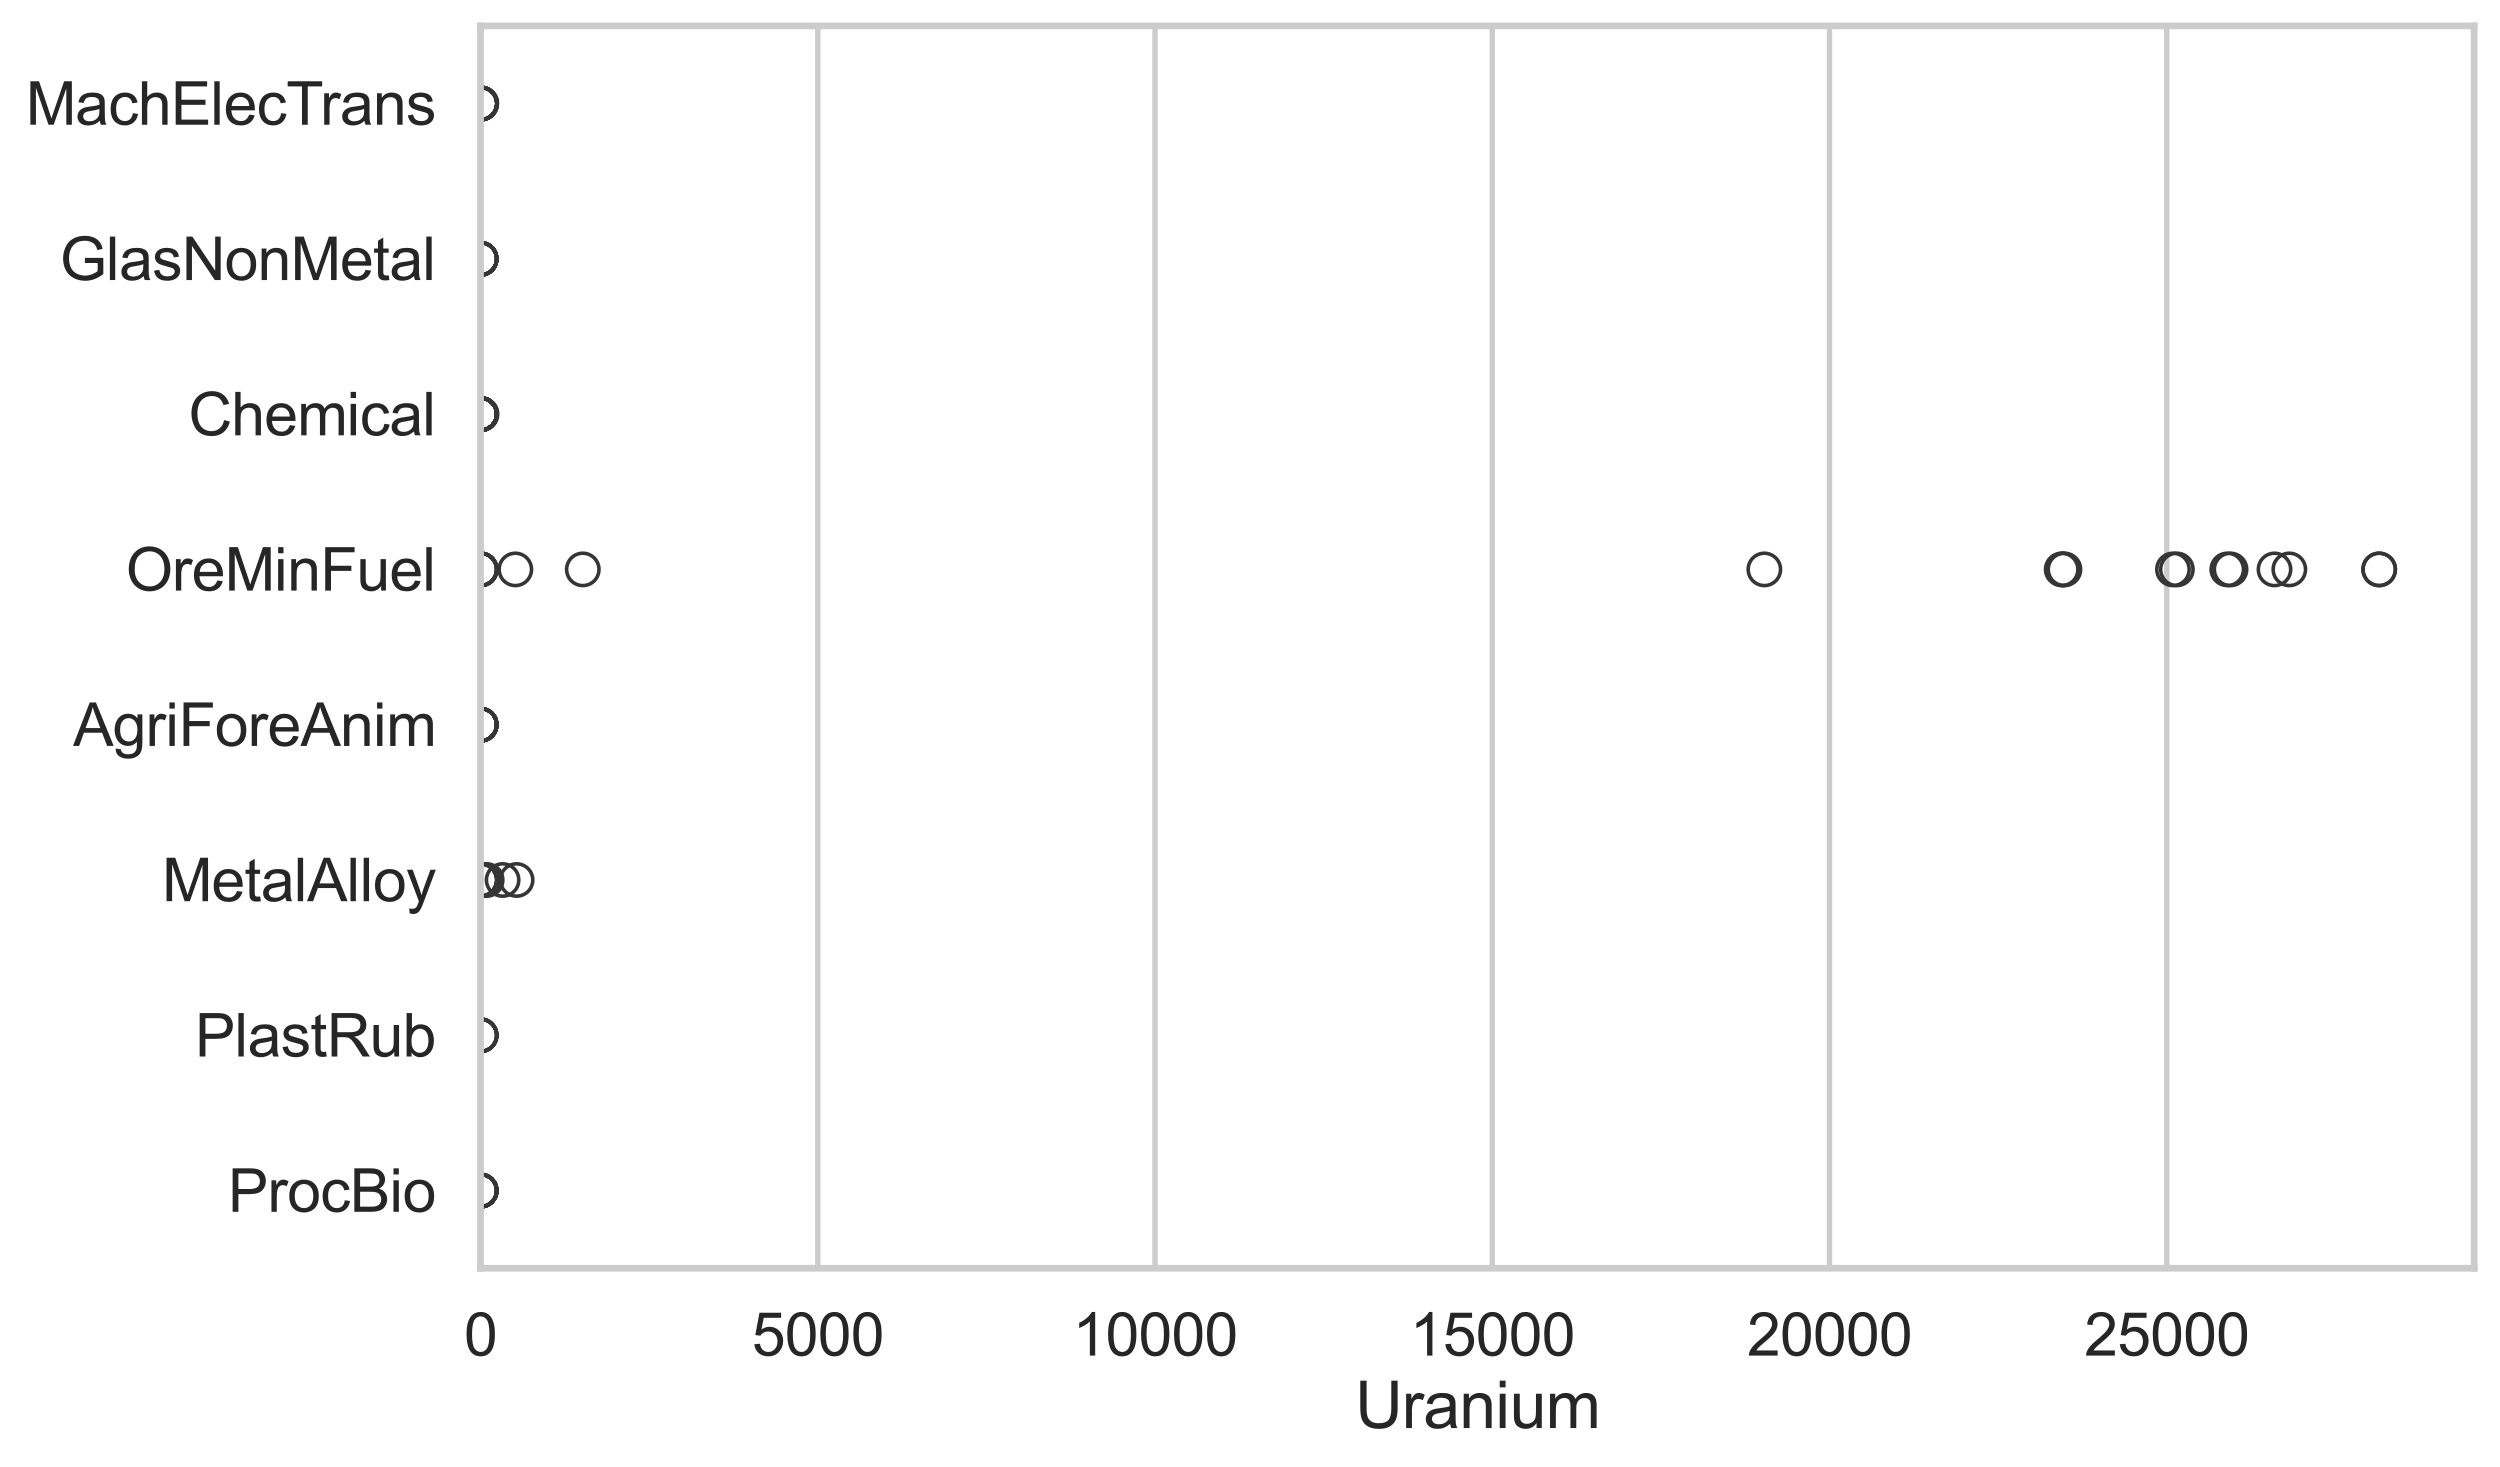 <?xml version="1.0" encoding="utf-8" standalone="no"?>
<!DOCTYPE svg PUBLIC "-//W3C//DTD SVG 1.1//EN"
  "http://www.w3.org/Graphics/SVG/1.1/DTD/svg11.dtd">
<svg xmlns:xlink="http://www.w3.org/1999/xlink" width="695.577pt" height="408.111pt" viewBox="0 0 695.577 408.111" xmlns="http://www.w3.org/2000/svg" version="1.1">
 <defs>
  <style type="text/css">*{stroke-linejoin: round; stroke-linecap: butt}</style>
 </defs>
 <g id="figure_1">
  <g id="patch_1">
   <path d="M 0 408.111 
L 695.577 408.111 
L 695.577 0 
L 0 0 
z
" style="fill: #ffffff"/>
  </g>
  <g id="axes_1">
   <g id="patch_2">
    <path d="M 133.697 352.86 
L 688.377 352.86 
L 688.377 7.2 
L 133.697 7.2 
z
" style="fill: #ffffff"/>
   </g>
   <g id="matplotlib.axis_1">
    <g id="xtick_1">
     <g id="line2d_1">
      <path d="M 133.697 352.86 
L 133.697 7.2 
" clip-path="url(#p48490ccebd)" style="fill: none; stroke: #cccccc; stroke-width: 1.5; stroke-linecap: round"/>
     </g>
     <g id="text_1">
      <!-- 0 -->
      <g style="fill: #262626" transform="translate(129.109 377.17) scale(0.165 -0.165)">
       <defs>
        <path id="ArialMT-30" d="M 266 2259 
Q 266 3072 433 3567 
Q 600 4063 929 4331 
Q 1259 4600 1759 4600 
Q 2128 4600 2406 4451 
Q 2684 4303 2865 4023 
Q 3047 3744 3150 3342 
Q 3253 2941 3253 2259 
Q 3253 1453 3087 958 
Q 2922 463 2592 192 
Q 2263 -78 1759 -78 
Q 1097 -78 719 397 
Q 266 969 266 2259 
z
M 844 2259 
Q 844 1131 1108 757 
Q 1372 384 1759 384 
Q 2147 384 2411 759 
Q 2675 1134 2675 2259 
Q 2675 3391 2411 3762 
Q 2147 4134 1753 4134 
Q 1366 4134 1134 3806 
Q 844 3388 844 2259 
z
" transform="scale(0.016)"/>
       </defs>
       <use xlink:href="#ArialMT-30"/>
      </g>
     </g>
    </g>
    <g id="xtick_2">
     <g id="line2d_2">
      <path d="M 227.528 352.86 
L 227.528 7.2 
" clip-path="url(#p48490ccebd)" style="fill: none; stroke: #cccccc; stroke-width: 1.5; stroke-linecap: round"/>
     </g>
     <g id="text_2">
      <!-- 5000 -->
      <g style="fill: #262626" transform="translate(209.177 377.17) scale(0.165 -0.165)">
       <defs>
        <path id="ArialMT-35" d="M 266 1200 
L 856 1250 
Q 922 819 1161 601 
Q 1400 384 1738 384 
Q 2144 384 2425 690 
Q 2706 997 2706 1503 
Q 2706 1984 2436 2262 
Q 2166 2541 1728 2541 
Q 1456 2541 1237 2417 
Q 1019 2294 894 2097 
L 366 2166 
L 809 4519 
L 3088 4519 
L 3088 3981 
L 1259 3981 
L 1013 2750 
Q 1425 3038 1878 3038 
Q 2478 3038 2890 2622 
Q 3303 2206 3303 1553 
Q 3303 931 2941 478 
Q 2500 -78 1738 -78 
Q 1113 -78 717 272 
Q 322 622 266 1200 
z
" transform="scale(0.016)"/>
       </defs>
       <use xlink:href="#ArialMT-35"/>
       <use xlink:href="#ArialMT-30" transform="translate(55.615 0)"/>
       <use xlink:href="#ArialMT-30" transform="translate(111.23 0)"/>
       <use xlink:href="#ArialMT-30" transform="translate(166.846 0)"/>
      </g>
     </g>
    </g>
    <g id="xtick_3">
     <g id="line2d_3">
      <path d="M 321.359 352.86 
L 321.359 7.2 
" clip-path="url(#p48490ccebd)" style="fill: none; stroke: #cccccc; stroke-width: 1.5; stroke-linecap: round"/>
     </g>
     <g id="text_3">
      <!-- 10000 -->
      <g style="fill: #262626" transform="translate(298.42 377.17) scale(0.165 -0.165)">
       <defs>
        <path id="ArialMT-31" d="M 2384 0 
L 1822 0 
L 1822 3584 
Q 1619 3391 1289 3197 
Q 959 3003 697 2906 
L 697 3450 
Q 1169 3672 1522 3987 
Q 1875 4303 2022 4600 
L 2384 4600 
L 2384 0 
z
" transform="scale(0.016)"/>
       </defs>
       <use xlink:href="#ArialMT-31"/>
       <use xlink:href="#ArialMT-30" transform="translate(55.615 0)"/>
       <use xlink:href="#ArialMT-30" transform="translate(111.23 0)"/>
       <use xlink:href="#ArialMT-30" transform="translate(166.846 0)"/>
       <use xlink:href="#ArialMT-30" transform="translate(222.461 0)"/>
      </g>
     </g>
    </g>
    <g id="xtick_4">
     <g id="line2d_4">
      <path d="M 415.19 352.86 
L 415.19 7.2 
" clip-path="url(#p48490ccebd)" style="fill: none; stroke: #cccccc; stroke-width: 1.5; stroke-linecap: round"/>
     </g>
     <g id="text_4">
      <!-- 15000 -->
      <g style="fill: #262626" transform="translate(392.251 377.17) scale(0.165 -0.165)">
       <use xlink:href="#ArialMT-31"/>
       <use xlink:href="#ArialMT-35" transform="translate(55.615 0)"/>
       <use xlink:href="#ArialMT-30" transform="translate(111.23 0)"/>
       <use xlink:href="#ArialMT-30" transform="translate(166.846 0)"/>
       <use xlink:href="#ArialMT-30" transform="translate(222.461 0)"/>
      </g>
     </g>
    </g>
    <g id="xtick_5">
     <g id="line2d_5">
      <path d="M 509.021 352.86 
L 509.021 7.2 
" clip-path="url(#p48490ccebd)" style="fill: none; stroke: #cccccc; stroke-width: 1.5; stroke-linecap: round"/>
     </g>
     <g id="text_5">
      <!-- 20000 -->
      <g style="fill: #262626" transform="translate(486.082 377.17) scale(0.165 -0.165)">
       <defs>
        <path id="ArialMT-32" d="M 3222 541 
L 3222 0 
L 194 0 
Q 188 203 259 391 
Q 375 700 629 1000 
Q 884 1300 1366 1694 
Q 2113 2306 2375 2664 
Q 2638 3022 2638 3341 
Q 2638 3675 2398 3904 
Q 2159 4134 1775 4134 
Q 1369 4134 1125 3890 
Q 881 3647 878 3216 
L 300 3275 
Q 359 3922 746 4261 
Q 1134 4600 1788 4600 
Q 2447 4600 2831 4234 
Q 3216 3869 3216 3328 
Q 3216 3053 3103 2787 
Q 2991 2522 2730 2228 
Q 2469 1934 1863 1422 
Q 1356 997 1212 845 
Q 1069 694 975 541 
L 3222 541 
z
" transform="scale(0.016)"/>
       </defs>
       <use xlink:href="#ArialMT-32"/>
       <use xlink:href="#ArialMT-30" transform="translate(55.615 0)"/>
       <use xlink:href="#ArialMT-30" transform="translate(111.23 0)"/>
       <use xlink:href="#ArialMT-30" transform="translate(166.846 0)"/>
       <use xlink:href="#ArialMT-30" transform="translate(222.461 0)"/>
      </g>
     </g>
    </g>
    <g id="xtick_6">
     <g id="line2d_6">
      <path d="M 602.852 352.86 
L 602.852 7.2 
" clip-path="url(#p48490ccebd)" style="fill: none; stroke: #cccccc; stroke-width: 1.5; stroke-linecap: round"/>
     </g>
     <g id="text_6">
      <!-- 25000 -->
      <g style="fill: #262626" transform="translate(579.913 377.17) scale(0.165 -0.165)">
       <use xlink:href="#ArialMT-32"/>
       <use xlink:href="#ArialMT-35" transform="translate(55.615 0)"/>
       <use xlink:href="#ArialMT-30" transform="translate(111.23 0)"/>
       <use xlink:href="#ArialMT-30" transform="translate(166.846 0)"/>
       <use xlink:href="#ArialMT-30" transform="translate(222.461 0)"/>
      </g>
     </g>
    </g>
    <g id="text_7">
     <!-- Uranium -->
     <g style="fill: #262626" transform="translate(377.03 397.334) scale(0.18 -0.18)">
      <defs>
       <path id="ArialMT-55" d="M 3500 4581 
L 4106 4581 
L 4106 1934 
Q 4106 1244 3950 837 
Q 3794 431 3386 176 
Q 2978 -78 2316 -78 
Q 1672 -78 1262 144 
Q 853 366 678 786 
Q 503 1206 503 1934 
L 503 4581 
L 1109 4581 
L 1109 1938 
Q 1109 1341 1220 1058 
Q 1331 775 1601 622 
Q 1872 469 2263 469 
Q 2931 469 3215 772 
Q 3500 1075 3500 1938 
L 3500 4581 
z
" transform="scale(0.016)"/>
       <path id="ArialMT-72" d="M 416 0 
L 416 3319 
L 922 3319 
L 922 2816 
Q 1116 3169 1280 3281 
Q 1444 3394 1641 3394 
Q 1925 3394 2219 3213 
L 2025 2691 
Q 1819 2813 1613 2813 
Q 1428 2813 1281 2702 
Q 1134 2591 1072 2394 
Q 978 2094 978 1738 
L 978 0 
L 416 0 
z
" transform="scale(0.016)"/>
       <path id="ArialMT-61" d="M 2588 409 
Q 2275 144 1986 34 
Q 1697 -75 1366 -75 
Q 819 -75 525 192 
Q 231 459 231 875 
Q 231 1119 342 1320 
Q 453 1522 633 1644 
Q 813 1766 1038 1828 
Q 1203 1872 1538 1913 
Q 2219 1994 2541 2106 
Q 2544 2222 2544 2253 
Q 2544 2597 2384 2738 
Q 2169 2928 1744 2928 
Q 1347 2928 1158 2789 
Q 969 2650 878 2297 
L 328 2372 
Q 403 2725 575 2942 
Q 747 3159 1072 3276 
Q 1397 3394 1825 3394 
Q 2250 3394 2515 3294 
Q 2781 3194 2906 3042 
Q 3031 2891 3081 2659 
Q 3109 2516 3109 2141 
L 3109 1391 
Q 3109 606 3145 398 
Q 3181 191 3288 0 
L 2700 0 
Q 2613 175 2588 409 
z
M 2541 1666 
Q 2234 1541 1622 1453 
Q 1275 1403 1131 1340 
Q 988 1278 909 1158 
Q 831 1038 831 891 
Q 831 666 1001 516 
Q 1172 366 1500 366 
Q 1825 366 2078 508 
Q 2331 650 2450 897 
Q 2541 1088 2541 1459 
L 2541 1666 
z
" transform="scale(0.016)"/>
       <path id="ArialMT-6e" d="M 422 0 
L 422 3319 
L 928 3319 
L 928 2847 
Q 1294 3394 1984 3394 
Q 2284 3394 2536 3286 
Q 2788 3178 2913 3003 
Q 3038 2828 3088 2588 
Q 3119 2431 3119 2041 
L 3119 0 
L 2556 0 
L 2556 2019 
Q 2556 2363 2490 2533 
Q 2425 2703 2258 2804 
Q 2091 2906 1866 2906 
Q 1506 2906 1245 2678 
Q 984 2450 984 1813 
L 984 0 
L 422 0 
z
" transform="scale(0.016)"/>
       <path id="ArialMT-69" d="M 425 3934 
L 425 4581 
L 988 4581 
L 988 3934 
L 425 3934 
z
M 425 0 
L 425 3319 
L 988 3319 
L 988 0 
L 425 0 
z
" transform="scale(0.016)"/>
       <path id="ArialMT-75" d="M 2597 0 
L 2597 488 
Q 2209 -75 1544 -75 
Q 1250 -75 995 37 
Q 741 150 617 320 
Q 494 491 444 738 
Q 409 903 409 1263 
L 409 3319 
L 972 3319 
L 972 1478 
Q 972 1038 1006 884 
Q 1059 663 1231 536 
Q 1403 409 1656 409 
Q 1909 409 2131 539 
Q 2353 669 2445 892 
Q 2538 1116 2538 1541 
L 2538 3319 
L 3100 3319 
L 3100 0 
L 2597 0 
z
" transform="scale(0.016)"/>
       <path id="ArialMT-6d" d="M 422 0 
L 422 3319 
L 925 3319 
L 925 2853 
Q 1081 3097 1340 3245 
Q 1600 3394 1931 3394 
Q 2300 3394 2536 3241 
Q 2772 3088 2869 2813 
Q 3263 3394 3894 3394 
Q 4388 3394 4653 3120 
Q 4919 2847 4919 2278 
L 4919 0 
L 4359 0 
L 4359 2091 
Q 4359 2428 4304 2576 
Q 4250 2725 4106 2815 
Q 3963 2906 3769 2906 
Q 3419 2906 3187 2673 
Q 2956 2441 2956 1928 
L 2956 0 
L 2394 0 
L 2394 2156 
Q 2394 2531 2256 2718 
Q 2119 2906 1806 2906 
Q 1569 2906 1367 2781 
Q 1166 2656 1075 2415 
Q 984 2175 984 1722 
L 984 0 
L 422 0 
z
" transform="scale(0.016)"/>
      </defs>
      <use xlink:href="#ArialMT-55"/>
      <use xlink:href="#ArialMT-72" transform="translate(72.217 0)"/>
      <use xlink:href="#ArialMT-61" transform="translate(105.518 0)"/>
      <use xlink:href="#ArialMT-6e" transform="translate(161.133 0)"/>
      <use xlink:href="#ArialMT-69" transform="translate(216.748 0)"/>
      <use xlink:href="#ArialMT-75" transform="translate(238.965 0)"/>
      <use xlink:href="#ArialMT-6d" transform="translate(294.58 0)"/>
     </g>
    </g>
   </g>
   <g id="matplotlib.axis_2">
    <g id="ytick_1">
     <g id="text_8">
      <!-- MachElecTrans -->
      <g style="fill: #262626" transform="translate(7.2 34.709) scale(0.165 -0.165)">
       <defs>
        <path id="ArialMT-4d" d="M 475 0 
L 475 4581 
L 1388 4581 
L 2472 1338 
Q 2622 884 2691 659 
Q 2769 909 2934 1394 
L 4031 4581 
L 4847 4581 
L 4847 0 
L 4263 0 
L 4263 3834 
L 2931 0 
L 2384 0 
L 1059 3900 
L 1059 0 
L 475 0 
z
" transform="scale(0.016)"/>
        <path id="ArialMT-63" d="M 2588 1216 
L 3141 1144 
Q 3050 572 2676 248 
Q 2303 -75 1759 -75 
Q 1078 -75 664 370 
Q 250 816 250 1647 
Q 250 2184 428 2587 
Q 606 2991 970 3192 
Q 1334 3394 1763 3394 
Q 2303 3394 2647 3120 
Q 2991 2847 3088 2344 
L 2541 2259 
Q 2463 2594 2264 2762 
Q 2066 2931 1784 2931 
Q 1359 2931 1093 2626 
Q 828 2322 828 1663 
Q 828 994 1084 691 
Q 1341 388 1753 388 
Q 2084 388 2306 591 
Q 2528 794 2588 1216 
z
" transform="scale(0.016)"/>
        <path id="ArialMT-68" d="M 422 0 
L 422 4581 
L 984 4581 
L 984 2938 
Q 1378 3394 1978 3394 
Q 2347 3394 2619 3248 
Q 2891 3103 3008 2847 
Q 3125 2591 3125 2103 
L 3125 0 
L 2563 0 
L 2563 2103 
Q 2563 2525 2380 2717 
Q 2197 2909 1863 2909 
Q 1613 2909 1392 2779 
Q 1172 2650 1078 2428 
Q 984 2206 984 1816 
L 984 0 
L 422 0 
z
" transform="scale(0.016)"/>
        <path id="ArialMT-45" d="M 506 0 
L 506 4581 
L 3819 4581 
L 3819 4041 
L 1113 4041 
L 1113 2638 
L 3647 2638 
L 3647 2100 
L 1113 2100 
L 1113 541 
L 3925 541 
L 3925 0 
L 506 0 
z
" transform="scale(0.016)"/>
        <path id="ArialMT-6c" d="M 409 0 
L 409 4581 
L 972 4581 
L 972 0 
L 409 0 
z
" transform="scale(0.016)"/>
        <path id="ArialMT-65" d="M 2694 1069 
L 3275 997 
Q 3138 488 2766 206 
Q 2394 -75 1816 -75 
Q 1088 -75 661 373 
Q 234 822 234 1631 
Q 234 2469 665 2931 
Q 1097 3394 1784 3394 
Q 2450 3394 2872 2941 
Q 3294 2488 3294 1666 
Q 3294 1616 3291 1516 
L 816 1516 
Q 847 969 1125 678 
Q 1403 388 1819 388 
Q 2128 388 2347 550 
Q 2566 713 2694 1069 
z
M 847 1978 
L 2700 1978 
Q 2663 2397 2488 2606 
Q 2219 2931 1791 2931 
Q 1403 2931 1139 2672 
Q 875 2413 847 1978 
z
" transform="scale(0.016)"/>
        <path id="ArialMT-54" d="M 1659 0 
L 1659 4041 
L 150 4041 
L 150 4581 
L 3781 4581 
L 3781 4041 
L 2266 4041 
L 2266 0 
L 1659 0 
z
" transform="scale(0.016)"/>
        <path id="ArialMT-73" d="M 197 991 
L 753 1078 
Q 800 744 1014 566 
Q 1228 388 1613 388 
Q 2000 388 2187 545 
Q 2375 703 2375 916 
Q 2375 1106 2209 1216 
Q 2094 1291 1634 1406 
Q 1016 1563 777 1677 
Q 538 1791 414 1992 
Q 291 2194 291 2438 
Q 291 2659 392 2848 
Q 494 3038 669 3163 
Q 800 3259 1026 3326 
Q 1253 3394 1513 3394 
Q 1903 3394 2198 3281 
Q 2494 3169 2634 2976 
Q 2775 2784 2828 2463 
L 2278 2388 
Q 2241 2644 2061 2787 
Q 1881 2931 1553 2931 
Q 1166 2931 1000 2803 
Q 834 2675 834 2503 
Q 834 2394 903 2306 
Q 972 2216 1119 2156 
Q 1203 2125 1616 2013 
Q 2213 1853 2448 1751 
Q 2684 1650 2818 1456 
Q 2953 1263 2953 975 
Q 2953 694 2789 445 
Q 2625 197 2315 61 
Q 2006 -75 1616 -75 
Q 969 -75 630 194 
Q 291 463 197 991 
z
" transform="scale(0.016)"/>
       </defs>
       <use xlink:href="#ArialMT-4d"/>
       <use xlink:href="#ArialMT-61" transform="translate(83.301 0)"/>
       <use xlink:href="#ArialMT-63" transform="translate(138.916 0)"/>
       <use xlink:href="#ArialMT-68" transform="translate(188.916 0)"/>
       <use xlink:href="#ArialMT-45" transform="translate(244.531 0)"/>
       <use xlink:href="#ArialMT-6c" transform="translate(311.23 0)"/>
       <use xlink:href="#ArialMT-65" transform="translate(333.447 0)"/>
       <use xlink:href="#ArialMT-63" transform="translate(389.062 0)"/>
       <use xlink:href="#ArialMT-54" transform="translate(439.062 0)"/>
       <use xlink:href="#ArialMT-72" transform="translate(496.396 0)"/>
       <use xlink:href="#ArialMT-61" transform="translate(529.697 0)"/>
       <use xlink:href="#ArialMT-6e" transform="translate(585.312 0)"/>
       <use xlink:href="#ArialMT-73" transform="translate(640.928 0)"/>
      </g>
     </g>
    </g>
    <g id="ytick_2">
     <g id="text_9">
      <!-- GlasNonMetal -->
      <g style="fill: #262626" transform="translate(16.659 77.916) scale(0.165 -0.165)">
       <defs>
        <path id="ArialMT-47" d="M 2638 1797 
L 2638 2334 
L 4578 2338 
L 4578 638 
Q 4131 281 3656 101 
Q 3181 -78 2681 -78 
Q 2006 -78 1454 211 
Q 903 500 622 1047 
Q 341 1594 341 2269 
Q 341 2938 620 3517 
Q 900 4097 1425 4378 
Q 1950 4659 2634 4659 
Q 3131 4659 3532 4498 
Q 3934 4338 4162 4050 
Q 4391 3763 4509 3300 
L 3963 3150 
Q 3859 3500 3706 3700 
Q 3553 3900 3268 4020 
Q 2984 4141 2638 4141 
Q 2222 4141 1919 4014 
Q 1616 3888 1430 3681 
Q 1244 3475 1141 3228 
Q 966 2803 966 2306 
Q 966 1694 1177 1281 
Q 1388 869 1791 669 
Q 2194 469 2647 469 
Q 3041 469 3416 620 
Q 3791 772 3984 944 
L 3984 1797 
L 2638 1797 
z
" transform="scale(0.016)"/>
        <path id="ArialMT-4e" d="M 488 0 
L 488 4581 
L 1109 4581 
L 3516 984 
L 3516 4581 
L 4097 4581 
L 4097 0 
L 3475 0 
L 1069 3600 
L 1069 0 
L 488 0 
z
" transform="scale(0.016)"/>
        <path id="ArialMT-6f" d="M 213 1659 
Q 213 2581 725 3025 
Q 1153 3394 1769 3394 
Q 2453 3394 2887 2945 
Q 3322 2497 3322 1706 
Q 3322 1066 3130 698 
Q 2938 331 2570 128 
Q 2203 -75 1769 -75 
Q 1072 -75 642 372 
Q 213 819 213 1659 
z
M 791 1659 
Q 791 1022 1069 705 
Q 1347 388 1769 388 
Q 2188 388 2466 706 
Q 2744 1025 2744 1678 
Q 2744 2294 2464 2611 
Q 2184 2928 1769 2928 
Q 1347 2928 1069 2612 
Q 791 2297 791 1659 
z
" transform="scale(0.016)"/>
        <path id="ArialMT-74" d="M 1650 503 
L 1731 6 
Q 1494 -44 1306 -44 
Q 1000 -44 831 53 
Q 663 150 594 308 
Q 525 466 525 972 
L 525 2881 
L 113 2881 
L 113 3319 
L 525 3319 
L 525 4141 
L 1084 4478 
L 1084 3319 
L 1650 3319 
L 1650 2881 
L 1084 2881 
L 1084 941 
Q 1084 700 1114 631 
Q 1144 563 1211 522 
Q 1278 481 1403 481 
Q 1497 481 1650 503 
z
" transform="scale(0.016)"/>
       </defs>
       <use xlink:href="#ArialMT-47"/>
       <use xlink:href="#ArialMT-6c" transform="translate(77.783 0)"/>
       <use xlink:href="#ArialMT-61" transform="translate(100 0)"/>
       <use xlink:href="#ArialMT-73" transform="translate(155.615 0)"/>
       <use xlink:href="#ArialMT-4e" transform="translate(205.615 0)"/>
       <use xlink:href="#ArialMT-6f" transform="translate(277.832 0)"/>
       <use xlink:href="#ArialMT-6e" transform="translate(333.447 0)"/>
       <use xlink:href="#ArialMT-4d" transform="translate(389.062 0)"/>
       <use xlink:href="#ArialMT-65" transform="translate(472.363 0)"/>
       <use xlink:href="#ArialMT-74" transform="translate(527.979 0)"/>
       <use xlink:href="#ArialMT-61" transform="translate(555.762 0)"/>
       <use xlink:href="#ArialMT-6c" transform="translate(611.377 0)"/>
      </g>
     </g>
    </g>
    <g id="ytick_3">
     <g id="text_10">
      <!-- Chemical -->
      <g style="fill: #262626" transform="translate(52.428 121.124) scale(0.165 -0.165)">
       <defs>
        <path id="ArialMT-43" d="M 3763 1606 
L 4369 1453 
Q 4178 706 3683 314 
Q 3188 -78 2472 -78 
Q 1731 -78 1267 223 
Q 803 525 561 1097 
Q 319 1669 319 2325 
Q 319 3041 592 3573 
Q 866 4106 1370 4382 
Q 1875 4659 2481 4659 
Q 3169 4659 3637 4309 
Q 4106 3959 4291 3325 
L 3694 3184 
Q 3534 3684 3231 3912 
Q 2928 4141 2469 4141 
Q 1941 4141 1586 3887 
Q 1231 3634 1087 3207 
Q 944 2781 944 2328 
Q 944 1744 1114 1308 
Q 1284 872 1643 656 
Q 2003 441 2422 441 
Q 2931 441 3284 734 
Q 3638 1028 3763 1606 
z
" transform="scale(0.016)"/>
       </defs>
       <use xlink:href="#ArialMT-43"/>
       <use xlink:href="#ArialMT-68" transform="translate(72.217 0)"/>
       <use xlink:href="#ArialMT-65" transform="translate(127.832 0)"/>
       <use xlink:href="#ArialMT-6d" transform="translate(183.447 0)"/>
       <use xlink:href="#ArialMT-69" transform="translate(266.748 0)"/>
       <use xlink:href="#ArialMT-63" transform="translate(288.965 0)"/>
       <use xlink:href="#ArialMT-61" transform="translate(338.965 0)"/>
       <use xlink:href="#ArialMT-6c" transform="translate(394.58 0)"/>
      </g>
     </g>
    </g>
    <g id="ytick_4">
     <g id="text_11">
      <!-- OreMinFuel -->
      <g style="fill: #262626" transform="translate(35.013 164.331) scale(0.165 -0.165)">
       <defs>
        <path id="ArialMT-4f" d="M 309 2231 
Q 309 3372 921 4017 
Q 1534 4663 2503 4663 
Q 3138 4663 3647 4359 
Q 4156 4056 4423 3514 
Q 4691 2972 4691 2284 
Q 4691 1588 4409 1038 
Q 4128 488 3612 205 
Q 3097 -78 2500 -78 
Q 1853 -78 1343 234 
Q 834 547 571 1087 
Q 309 1628 309 2231 
z
M 934 2222 
Q 934 1394 1379 917 
Q 1825 441 2497 441 
Q 3181 441 3623 922 
Q 4066 1403 4066 2288 
Q 4066 2847 3877 3264 
Q 3688 3681 3323 3911 
Q 2959 4141 2506 4141 
Q 1863 4141 1398 3698 
Q 934 3256 934 2222 
z
" transform="scale(0.016)"/>
        <path id="ArialMT-46" d="M 525 0 
L 525 4581 
L 3616 4581 
L 3616 4041 
L 1131 4041 
L 1131 2622 
L 3281 2622 
L 3281 2081 
L 1131 2081 
L 1131 0 
L 525 0 
z
" transform="scale(0.016)"/>
       </defs>
       <use xlink:href="#ArialMT-4f"/>
       <use xlink:href="#ArialMT-72" transform="translate(77.783 0)"/>
       <use xlink:href="#ArialMT-65" transform="translate(111.084 0)"/>
       <use xlink:href="#ArialMT-4d" transform="translate(166.699 0)"/>
       <use xlink:href="#ArialMT-69" transform="translate(250 0)"/>
       <use xlink:href="#ArialMT-6e" transform="translate(272.217 0)"/>
       <use xlink:href="#ArialMT-46" transform="translate(327.832 0)"/>
       <use xlink:href="#ArialMT-75" transform="translate(388.916 0)"/>
       <use xlink:href="#ArialMT-65" transform="translate(444.531 0)"/>
       <use xlink:href="#ArialMT-6c" transform="translate(500.146 0)"/>
      </g>
     </g>
    </g>
    <g id="ytick_5">
     <g id="text_12">
      <!-- AgriForeAnim -->
      <g style="fill: #262626" transform="translate(20.341 207.539) scale(0.165 -0.165)">
       <defs>
        <path id="ArialMT-41" d="M -9 0 
L 1750 4581 
L 2403 4581 
L 4278 0 
L 3588 0 
L 3053 1388 
L 1138 1388 
L 634 0 
L -9 0 
z
M 1313 1881 
L 2866 1881 
L 2388 3150 
Q 2169 3728 2063 4100 
Q 1975 3659 1816 3225 
L 1313 1881 
z
" transform="scale(0.016)"/>
        <path id="ArialMT-67" d="M 319 -275 
L 866 -356 
Q 900 -609 1056 -725 
Q 1266 -881 1628 -881 
Q 2019 -881 2231 -725 
Q 2444 -569 2519 -288 
Q 2563 -116 2559 434 
Q 2191 0 1641 0 
Q 956 0 581 494 
Q 206 988 206 1678 
Q 206 2153 378 2554 
Q 550 2956 876 3175 
Q 1203 3394 1644 3394 
Q 2231 3394 2613 2919 
L 2613 3319 
L 3131 3319 
L 3131 450 
Q 3131 -325 2973 -648 
Q 2816 -972 2473 -1159 
Q 2131 -1347 1631 -1347 
Q 1038 -1347 672 -1080 
Q 306 -813 319 -275 
z
M 784 1719 
Q 784 1066 1043 766 
Q 1303 466 1694 466 
Q 2081 466 2343 764 
Q 2606 1063 2606 1700 
Q 2606 2309 2336 2618 
Q 2066 2928 1684 2928 
Q 1309 2928 1046 2623 
Q 784 2319 784 1719 
z
" transform="scale(0.016)"/>
       </defs>
       <use xlink:href="#ArialMT-41"/>
       <use xlink:href="#ArialMT-67" transform="translate(66.699 0)"/>
       <use xlink:href="#ArialMT-72" transform="translate(122.314 0)"/>
       <use xlink:href="#ArialMT-69" transform="translate(155.615 0)"/>
       <use xlink:href="#ArialMT-46" transform="translate(177.832 0)"/>
       <use xlink:href="#ArialMT-6f" transform="translate(238.916 0)"/>
       <use xlink:href="#ArialMT-72" transform="translate(294.531 0)"/>
       <use xlink:href="#ArialMT-65" transform="translate(327.832 0)"/>
       <use xlink:href="#ArialMT-41" transform="translate(383.447 0)"/>
       <use xlink:href="#ArialMT-6e" transform="translate(450.146 0)"/>
       <use xlink:href="#ArialMT-69" transform="translate(505.762 0)"/>
       <use xlink:href="#ArialMT-6d" transform="translate(527.979 0)"/>
      </g>
     </g>
    </g>
    <g id="ytick_6">
     <g id="text_13">
      <!-- MetalAlloy -->
      <g style="fill: #262626" transform="translate(45.088 250.746) scale(0.165 -0.165)">
       <defs>
        <path id="ArialMT-79" d="M 397 -1278 
L 334 -750 
Q 519 -800 656 -800 
Q 844 -800 956 -737 
Q 1069 -675 1141 -563 
Q 1194 -478 1313 -144 
Q 1328 -97 1363 -6 
L 103 3319 
L 709 3319 
L 1400 1397 
Q 1534 1031 1641 628 
Q 1738 1016 1872 1384 
L 2581 3319 
L 3144 3319 
L 1881 -56 
Q 1678 -603 1566 -809 
Q 1416 -1088 1222 -1217 
Q 1028 -1347 759 -1347 
Q 597 -1347 397 -1278 
z
" transform="scale(0.016)"/>
       </defs>
       <use xlink:href="#ArialMT-4d"/>
       <use xlink:href="#ArialMT-65" transform="translate(83.301 0)"/>
       <use xlink:href="#ArialMT-74" transform="translate(138.916 0)"/>
       <use xlink:href="#ArialMT-61" transform="translate(166.699 0)"/>
       <use xlink:href="#ArialMT-6c" transform="translate(222.314 0)"/>
       <use xlink:href="#ArialMT-41" transform="translate(244.531 0)"/>
       <use xlink:href="#ArialMT-6c" transform="translate(311.23 0)"/>
       <use xlink:href="#ArialMT-6c" transform="translate(333.447 0)"/>
       <use xlink:href="#ArialMT-6f" transform="translate(355.664 0)"/>
       <use xlink:href="#ArialMT-79" transform="translate(411.279 0)"/>
      </g>
     </g>
    </g>
    <g id="ytick_7">
     <g id="text_14">
      <!-- PlastRub -->
      <g style="fill: #262626" transform="translate(54.248 293.954) scale(0.165 -0.165)">
       <defs>
        <path id="ArialMT-50" d="M 494 0 
L 494 4581 
L 2222 4581 
Q 2678 4581 2919 4538 
Q 3256 4481 3484 4323 
Q 3713 4166 3852 3881 
Q 3991 3597 3991 3256 
Q 3991 2672 3619 2267 
Q 3247 1863 2275 1863 
L 1100 1863 
L 1100 0 
L 494 0 
z
M 1100 2403 
L 2284 2403 
Q 2872 2403 3119 2622 
Q 3366 2841 3366 3238 
Q 3366 3525 3220 3729 
Q 3075 3934 2838 4000 
Q 2684 4041 2272 4041 
L 1100 4041 
L 1100 2403 
z
" transform="scale(0.016)"/>
        <path id="ArialMT-52" d="M 503 0 
L 503 4581 
L 2534 4581 
Q 3147 4581 3465 4457 
Q 3784 4334 3975 4021 
Q 4166 3709 4166 3331 
Q 4166 2844 3850 2509 
Q 3534 2175 2875 2084 
Q 3116 1969 3241 1856 
Q 3506 1613 3744 1247 
L 4541 0 
L 3778 0 
L 3172 953 
Q 2906 1366 2734 1584 
Q 2563 1803 2427 1890 
Q 2291 1978 2150 2013 
Q 2047 2034 1813 2034 
L 1109 2034 
L 1109 0 
L 503 0 
z
M 1109 2559 
L 2413 2559 
Q 2828 2559 3062 2645 
Q 3297 2731 3419 2920 
Q 3541 3109 3541 3331 
Q 3541 3656 3305 3865 
Q 3069 4075 2559 4075 
L 1109 4075 
L 1109 2559 
z
" transform="scale(0.016)"/>
        <path id="ArialMT-62" d="M 941 0 
L 419 0 
L 419 4581 
L 981 4581 
L 981 2947 
Q 1338 3394 1891 3394 
Q 2197 3394 2470 3270 
Q 2744 3147 2920 2923 
Q 3097 2700 3197 2384 
Q 3297 2069 3297 1709 
Q 3297 856 2875 390 
Q 2453 -75 1863 -75 
Q 1275 -75 941 416 
L 941 0 
z
M 934 1684 
Q 934 1088 1097 822 
Q 1363 388 1816 388 
Q 2184 388 2453 708 
Q 2722 1028 2722 1663 
Q 2722 2313 2464 2622 
Q 2206 2931 1841 2931 
Q 1472 2931 1203 2611 
Q 934 2291 934 1684 
z
" transform="scale(0.016)"/>
       </defs>
       <use xlink:href="#ArialMT-50"/>
       <use xlink:href="#ArialMT-6c" transform="translate(66.699 0)"/>
       <use xlink:href="#ArialMT-61" transform="translate(88.916 0)"/>
       <use xlink:href="#ArialMT-73" transform="translate(144.531 0)"/>
       <use xlink:href="#ArialMT-74" transform="translate(194.531 0)"/>
       <use xlink:href="#ArialMT-52" transform="translate(222.314 0)"/>
       <use xlink:href="#ArialMT-75" transform="translate(294.531 0)"/>
       <use xlink:href="#ArialMT-62" transform="translate(350.146 0)"/>
      </g>
     </g>
    </g>
    <g id="ytick_8">
     <g id="text_15">
      <!-- ProcBio -->
      <g style="fill: #262626" transform="translate(63.424 337.161) scale(0.165 -0.165)">
       <defs>
        <path id="ArialMT-42" d="M 469 0 
L 469 4581 
L 2188 4581 
Q 2713 4581 3030 4442 
Q 3347 4303 3526 4014 
Q 3706 3725 3706 3409 
Q 3706 3116 3547 2856 
Q 3388 2597 3066 2438 
Q 3481 2316 3704 2022 
Q 3928 1728 3928 1328 
Q 3928 1006 3792 729 
Q 3656 453 3456 303 
Q 3256 153 2954 76 
Q 2653 0 2216 0 
L 469 0 
z
M 1075 2656 
L 2066 2656 
Q 2469 2656 2644 2709 
Q 2875 2778 2992 2937 
Q 3109 3097 3109 3338 
Q 3109 3566 3000 3739 
Q 2891 3913 2687 3977 
Q 2484 4041 1991 4041 
L 1075 4041 
L 1075 2656 
z
M 1075 541 
L 2216 541 
Q 2509 541 2628 563 
Q 2838 600 2978 687 
Q 3119 775 3209 942 
Q 3300 1109 3300 1328 
Q 3300 1584 3169 1773 
Q 3038 1963 2805 2039 
Q 2572 2116 2134 2116 
L 1075 2116 
L 1075 541 
z
" transform="scale(0.016)"/>
       </defs>
       <use xlink:href="#ArialMT-50"/>
       <use xlink:href="#ArialMT-72" transform="translate(66.699 0)"/>
       <use xlink:href="#ArialMT-6f" transform="translate(100 0)"/>
       <use xlink:href="#ArialMT-63" transform="translate(155.615 0)"/>
       <use xlink:href="#ArialMT-42" transform="translate(205.615 0)"/>
       <use xlink:href="#ArialMT-69" transform="translate(272.314 0)"/>
       <use xlink:href="#ArialMT-6f" transform="translate(294.531 0)"/>
      </g>
     </g>
    </g>
   </g>
   <g id="patch_3">
    <path d="M 133.698 11.521 
L 133.698 46.087 
L 133.704 46.087 
L 133.704 11.521 
L 133.698 11.521 
z
" clip-path="url(#p48490ccebd)" style="fill: #ca74db; stroke: #353535; stroke-linejoin: miter"/>
   </g>
   <g id="line2d_7">
    <path d="M 133.698 28.804 
L 133.697 28.804 
" clip-path="url(#p48490ccebd)" style="fill: none; stroke: #353535"/>
   </g>
   <g id="line2d_8">
    <path d="M 133.704 28.804 
L 133.711 28.804 
" clip-path="url(#p48490ccebd)" style="fill: none; stroke: #353535"/>
   </g>
   <g id="line2d_9">
    <path d="M 133.697 20.162 
L 133.697 37.445 
" clip-path="url(#p48490ccebd)" style="fill: none; stroke: #353535; stroke-linecap: round"/>
   </g>
   <g id="line2d_10">
    <path d="M 133.711 20.162 
L 133.711 37.445 
" clip-path="url(#p48490ccebd)" style="fill: none; stroke: #353535; stroke-linecap: round"/>
   </g>
   <g id="line2d_11">
    <defs>
     <path id="m77f3657941" d="M 0 4.5 
C 1.193 4.5 2.338 4.026 3.182 3.182 
C 4.026 2.338 4.5 1.193 4.5 0 
C 4.5 -1.193 4.026 -2.338 3.182 -3.182 
C 2.338 -4.026 1.193 -4.5 0 -4.5 
C -1.193 -4.5 -2.338 -4.026 -3.182 -3.182 
C -4.026 -2.338 -4.5 -1.193 -4.5 0 
C -4.5 1.193 -4.026 2.338 -3.182 3.182 
C -2.338 4.026 -1.193 4.5 0 4.5 
z
" style="stroke: #353535"/>
    </defs>
    <g clip-path="url(#p48490ccebd)">
     <use xlink:href="#m77f3657941" x="133.746" y="28.804" style="fill-opacity: 0; stroke: #353535"/>
     <use xlink:href="#m77f3657941" x="133.736" y="28.804" style="fill-opacity: 0; stroke: #353535"/>
     <use xlink:href="#m77f3657941" x="133.719" y="28.804" style="fill-opacity: 0; stroke: #353535"/>
     <use xlink:href="#m77f3657941" x="133.722" y="28.804" style="fill-opacity: 0; stroke: #353535"/>
     <use xlink:href="#m77f3657941" x="133.73" y="28.804" style="fill-opacity: 0; stroke: #353535"/>
     <use xlink:href="#m77f3657941" x="133.722" y="28.804" style="fill-opacity: 0; stroke: #353535"/>
     <use xlink:href="#m77f3657941" x="133.724" y="28.804" style="fill-opacity: 0; stroke: #353535"/>
     <use xlink:href="#m77f3657941" x="133.715" y="28.804" style="fill-opacity: 0; stroke: #353535"/>
     <use xlink:href="#m77f3657941" x="133.737" y="28.804" style="fill-opacity: 0; stroke: #353535"/>
     <use xlink:href="#m77f3657941" x="133.73" y="28.804" style="fill-opacity: 0; stroke: #353535"/>
     <use xlink:href="#m77f3657941" x="133.845" y="28.804" style="fill-opacity: 0; stroke: #353535"/>
     <use xlink:href="#m77f3657941" x="133.724" y="28.804" style="fill-opacity: 0; stroke: #353535"/>
     <use xlink:href="#m77f3657941" x="133.902" y="28.804" style="fill-opacity: 0; stroke: #353535"/>
     <use xlink:href="#m77f3657941" x="133.747" y="28.804" style="fill-opacity: 0; stroke: #353535"/>
     <use xlink:href="#m77f3657941" x="133.722" y="28.804" style="fill-opacity: 0; stroke: #353535"/>
     <use xlink:href="#m77f3657941" x="133.859" y="28.804" style="fill-opacity: 0; stroke: #353535"/>
     <use xlink:href="#m77f3657941" x="133.73" y="28.804" style="fill-opacity: 0; stroke: #353535"/>
     <use xlink:href="#m77f3657941" x="133.73" y="28.804" style="fill-opacity: 0; stroke: #353535"/>
    </g>
   </g>
   <g id="patch_4">
    <path d="M 133.697 54.728 
L 133.697 89.294 
L 133.697 89.294 
L 133.697 54.728 
L 133.697 54.728 
z
" clip-path="url(#p48490ccebd)" style="fill: #5ca236; stroke: #353535; stroke-linejoin: miter"/>
   </g>
   <g id="line2d_12">
    <path d="M 133.697 72.011 
L 133.697 72.011 
" clip-path="url(#p48490ccebd)" style="fill: none; stroke: #353535"/>
   </g>
   <g id="line2d_13">
    <path d="M 133.697 72.011 
L 133.697 72.011 
" clip-path="url(#p48490ccebd)" style="fill: none; stroke: #353535"/>
   </g>
   <g id="line2d_14">
    <path d="M 133.697 63.37 
L 133.697 80.653 
" clip-path="url(#p48490ccebd)" style="fill: none; stroke: #353535; stroke-linecap: round"/>
   </g>
   <g id="line2d_15">
    <path d="M 133.697 63.37 
L 133.697 80.653 
" clip-path="url(#p48490ccebd)" style="fill: none; stroke: #353535; stroke-linecap: round"/>
   </g>
   <g id="line2d_16">
    <g clip-path="url(#p48490ccebd)">
     <use xlink:href="#m77f3657941" x="133.697" y="72.011" style="fill-opacity: 0; stroke: #353535"/>
     <use xlink:href="#m77f3657941" x="133.697" y="72.011" style="fill-opacity: 0; stroke: #353535"/>
     <use xlink:href="#m77f3657941" x="133.697" y="72.011" style="fill-opacity: 0; stroke: #353535"/>
     <use xlink:href="#m77f3657941" x="133.698" y="72.011" style="fill-opacity: 0; stroke: #353535"/>
     <use xlink:href="#m77f3657941" x="133.697" y="72.011" style="fill-opacity: 0; stroke: #353535"/>
     <use xlink:href="#m77f3657941" x="133.697" y="72.011" style="fill-opacity: 0; stroke: #353535"/>
     <use xlink:href="#m77f3657941" x="133.697" y="72.011" style="fill-opacity: 0; stroke: #353535"/>
     <use xlink:href="#m77f3657941" x="133.697" y="72.011" style="fill-opacity: 0; stroke: #353535"/>
     <use xlink:href="#m77f3657941" x="133.697" y="72.011" style="fill-opacity: 0; stroke: #353535"/>
     <use xlink:href="#m77f3657941" x="133.697" y="72.011" style="fill-opacity: 0; stroke: #353535"/>
     <use xlink:href="#m77f3657941" x="133.698" y="72.011" style="fill-opacity: 0; stroke: #353535"/>
     <use xlink:href="#m77f3657941" x="133.697" y="72.011" style="fill-opacity: 0; stroke: #353535"/>
     <use xlink:href="#m77f3657941" x="133.697" y="72.011" style="fill-opacity: 0; stroke: #353535"/>
    </g>
   </g>
   <g id="patch_5">
    <path d="M 133.697 97.936 
L 133.697 132.502 
L 133.697 132.502 
L 133.697 97.936 
L 133.697 97.936 
z
" clip-path="url(#p48490ccebd)" style="fill: #68afd7; stroke: #353535; stroke-linejoin: miter"/>
   </g>
   <g id="line2d_17">
    <path d="M 133.697 115.219 
L 133.697 115.219 
" clip-path="url(#p48490ccebd)" style="fill: none; stroke: #353535"/>
   </g>
   <g id="line2d_18">
    <path d="M 133.697 115.219 
L 133.698 115.219 
" clip-path="url(#p48490ccebd)" style="fill: none; stroke: #353535"/>
   </g>
   <g id="line2d_19">
    <path d="M 133.697 106.577 
L 133.697 123.86 
" clip-path="url(#p48490ccebd)" style="fill: none; stroke: #353535; stroke-linecap: round"/>
   </g>
   <g id="line2d_20">
    <path d="M 133.698 106.577 
L 133.698 123.86 
" clip-path="url(#p48490ccebd)" style="fill: none; stroke: #353535; stroke-linecap: round"/>
   </g>
   <g id="line2d_21">
    <g clip-path="url(#p48490ccebd)">
     <use xlink:href="#m77f3657941" x="133.699" y="115.219" style="fill-opacity: 0; stroke: #353535"/>
     <use xlink:href="#m77f3657941" x="133.703" y="115.219" style="fill-opacity: 0; stroke: #353535"/>
     <use xlink:href="#m77f3657941" x="133.698" y="115.219" style="fill-opacity: 0; stroke: #353535"/>
     <use xlink:href="#m77f3657941" x="133.699" y="115.219" style="fill-opacity: 0; stroke: #353535"/>
     <use xlink:href="#m77f3657941" x="133.7" y="115.219" style="fill-opacity: 0; stroke: #353535"/>
     <use xlink:href="#m77f3657941" x="133.739" y="115.219" style="fill-opacity: 0; stroke: #353535"/>
     <use xlink:href="#m77f3657941" x="133.712" y="115.219" style="fill-opacity: 0; stroke: #353535"/>
     <use xlink:href="#m77f3657941" x="133.699" y="115.219" style="fill-opacity: 0; stroke: #353535"/>
     <use xlink:href="#m77f3657941" x="133.698" y="115.219" style="fill-opacity: 0; stroke: #353535"/>
     <use xlink:href="#m77f3657941" x="133.699" y="115.219" style="fill-opacity: 0; stroke: #353535"/>
     <use xlink:href="#m77f3657941" x="133.7" y="115.219" style="fill-opacity: 0; stroke: #353535"/>
     <use xlink:href="#m77f3657941" x="133.702" y="115.219" style="fill-opacity: 0; stroke: #353535"/>
     <use xlink:href="#m77f3657941" x="133.7" y="115.219" style="fill-opacity: 0; stroke: #353535"/>
     <use xlink:href="#m77f3657941" x="133.698" y="115.219" style="fill-opacity: 0; stroke: #353535"/>
     <use xlink:href="#m77f3657941" x="133.965" y="115.219" style="fill-opacity: 0; stroke: #353535"/>
     <use xlink:href="#m77f3657941" x="133.717" y="115.219" style="fill-opacity: 0; stroke: #353535"/>
     <use xlink:href="#m77f3657941" x="133.701" y="115.219" style="fill-opacity: 0; stroke: #353535"/>
     <use xlink:href="#m77f3657941" x="133.741" y="115.219" style="fill-opacity: 0; stroke: #353535"/>
     <use xlink:href="#m77f3657941" x="133.699" y="115.219" style="fill-opacity: 0; stroke: #353535"/>
     <use xlink:href="#m77f3657941" x="133.701" y="115.219" style="fill-opacity: 0; stroke: #353535"/>
     <use xlink:href="#m77f3657941" x="133.803" y="115.219" style="fill-opacity: 0; stroke: #353535"/>
     <use xlink:href="#m77f3657941" x="133.703" y="115.219" style="fill-opacity: 0; stroke: #353535"/>
     <use xlink:href="#m77f3657941" x="133.699" y="115.219" style="fill-opacity: 0; stroke: #353535"/>
     <use xlink:href="#m77f3657941" x="133.7" y="115.219" style="fill-opacity: 0; stroke: #353535"/>
     <use xlink:href="#m77f3657941" x="133.699" y="115.219" style="fill-opacity: 0; stroke: #353535"/>
     <use xlink:href="#m77f3657941" x="133.706" y="115.219" style="fill-opacity: 0; stroke: #353535"/>
     <use xlink:href="#m77f3657941" x="133.714" y="115.219" style="fill-opacity: 0; stroke: #353535"/>
     <use xlink:href="#m77f3657941" x="133.698" y="115.219" style="fill-opacity: 0; stroke: #353535"/>
     <use xlink:href="#m77f3657941" x="133.748" y="115.219" style="fill-opacity: 0; stroke: #353535"/>
     <use xlink:href="#m77f3657941" x="133.698" y="115.219" style="fill-opacity: 0; stroke: #353535"/>
     <use xlink:href="#m77f3657941" x="133.716" y="115.219" style="fill-opacity: 0; stroke: #353535"/>
     <use xlink:href="#m77f3657941" x="133.698" y="115.219" style="fill-opacity: 0; stroke: #353535"/>
     <use xlink:href="#m77f3657941" x="133.701" y="115.219" style="fill-opacity: 0; stroke: #353535"/>
     <use xlink:href="#m77f3657941" x="133.705" y="115.219" style="fill-opacity: 0; stroke: #353535"/>
     <use xlink:href="#m77f3657941" x="133.704" y="115.219" style="fill-opacity: 0; stroke: #353535"/>
     <use xlink:href="#m77f3657941" x="133.698" y="115.219" style="fill-opacity: 0; stroke: #353535"/>
     <use xlink:href="#m77f3657941" x="133.706" y="115.219" style="fill-opacity: 0; stroke: #353535"/>
     <use xlink:href="#m77f3657941" x="133.724" y="115.219" style="fill-opacity: 0; stroke: #353535"/>
     <use xlink:href="#m77f3657941" x="133.699" y="115.219" style="fill-opacity: 0; stroke: #353535"/>
     <use xlink:href="#m77f3657941" x="133.702" y="115.219" style="fill-opacity: 0; stroke: #353535"/>
     <use xlink:href="#m77f3657941" x="133.698" y="115.219" style="fill-opacity: 0; stroke: #353535"/>
     <use xlink:href="#m77f3657941" x="133.723" y="115.219" style="fill-opacity: 0; stroke: #353535"/>
     <use xlink:href="#m77f3657941" x="133.698" y="115.219" style="fill-opacity: 0; stroke: #353535"/>
     <use xlink:href="#m77f3657941" x="133.698" y="115.219" style="fill-opacity: 0; stroke: #353535"/>
     <use xlink:href="#m77f3657941" x="133.699" y="115.219" style="fill-opacity: 0; stroke: #353535"/>
     <use xlink:href="#m77f3657941" x="133.698" y="115.219" style="fill-opacity: 0; stroke: #353535"/>
     <use xlink:href="#m77f3657941" x="133.7" y="115.219" style="fill-opacity: 0; stroke: #353535"/>
     <use xlink:href="#m77f3657941" x="133.698" y="115.219" style="fill-opacity: 0; stroke: #353535"/>
     <use xlink:href="#m77f3657941" x="133.769" y="115.219" style="fill-opacity: 0; stroke: #353535"/>
     <use xlink:href="#m77f3657941" x="133.732" y="115.219" style="fill-opacity: 0; stroke: #353535"/>
     <use xlink:href="#m77f3657941" x="133.839" y="115.219" style="fill-opacity: 0; stroke: #353535"/>
     <use xlink:href="#m77f3657941" x="133.699" y="115.219" style="fill-opacity: 0; stroke: #353535"/>
     <use xlink:href="#m77f3657941" x="133.701" y="115.219" style="fill-opacity: 0; stroke: #353535"/>
     <use xlink:href="#m77f3657941" x="133.703" y="115.219" style="fill-opacity: 0; stroke: #353535"/>
     <use xlink:href="#m77f3657941" x="133.698" y="115.219" style="fill-opacity: 0; stroke: #353535"/>
     <use xlink:href="#m77f3657941" x="133.708" y="115.219" style="fill-opacity: 0; stroke: #353535"/>
     <use xlink:href="#m77f3657941" x="133.698" y="115.219" style="fill-opacity: 0; stroke: #353535"/>
     <use xlink:href="#m77f3657941" x="133.698" y="115.219" style="fill-opacity: 0; stroke: #353535"/>
     <use xlink:href="#m77f3657941" x="133.698" y="115.219" style="fill-opacity: 0; stroke: #353535"/>
     <use xlink:href="#m77f3657941" x="133.7" y="115.219" style="fill-opacity: 0; stroke: #353535"/>
     <use xlink:href="#m77f3657941" x="133.707" y="115.219" style="fill-opacity: 0; stroke: #353535"/>
     <use xlink:href="#m77f3657941" x="133.699" y="115.219" style="fill-opacity: 0; stroke: #353535"/>
     <use xlink:href="#m77f3657941" x="133.699" y="115.219" style="fill-opacity: 0; stroke: #353535"/>
     <use xlink:href="#m77f3657941" x="133.698" y="115.219" style="fill-opacity: 0; stroke: #353535"/>
     <use xlink:href="#m77f3657941" x="133.699" y="115.219" style="fill-opacity: 0; stroke: #353535"/>
     <use xlink:href="#m77f3657941" x="133.699" y="115.219" style="fill-opacity: 0; stroke: #353535"/>
     <use xlink:href="#m77f3657941" x="133.699" y="115.219" style="fill-opacity: 0; stroke: #353535"/>
     <use xlink:href="#m77f3657941" x="133.713" y="115.219" style="fill-opacity: 0; stroke: #353535"/>
     <use xlink:href="#m77f3657941" x="133.702" y="115.219" style="fill-opacity: 0; stroke: #353535"/>
     <use xlink:href="#m77f3657941" x="133.704" y="115.219" style="fill-opacity: 0; stroke: #353535"/>
    </g>
   </g>
   <g id="patch_6">
    <path d="M 133.697 141.143 
L 133.697 175.709 
L 133.697 175.709 
L 133.697 141.143 
L 133.697 141.143 
z
" clip-path="url(#p48490ccebd)" style="fill: #daac58; stroke: #353535; stroke-linejoin: miter"/>
   </g>
   <g id="line2d_22">
    <path d="M 133.697 158.426 
L 133.697 158.426 
" clip-path="url(#p48490ccebd)" style="fill: none; stroke: #353535"/>
   </g>
   <g id="line2d_23">
    <path d="M 133.697 158.426 
L 133.697 158.426 
" clip-path="url(#p48490ccebd)" style="fill: none; stroke: #353535"/>
   </g>
   <g id="line2d_24">
    <path d="M 133.697 149.785 
L 133.697 167.068 
" clip-path="url(#p48490ccebd)" style="fill: none; stroke: #353535; stroke-linecap: round"/>
   </g>
   <g id="line2d_25">
    <path d="M 133.697 149.785 
L 133.697 167.068 
" clip-path="url(#p48490ccebd)" style="fill: none; stroke: #353535; stroke-linecap: round"/>
   </g>
   <g id="line2d_26">
    <g clip-path="url(#p48490ccebd)">
     <use xlink:href="#m77f3657941" x="133.697" y="158.426" style="fill-opacity: 0; stroke: #353535"/>
     <use xlink:href="#m77f3657941" x="620.6" y="158.426" style="fill-opacity: 0; stroke: #353535"/>
     <use xlink:href="#m77f3657941" x="133.697" y="158.426" style="fill-opacity: 0; stroke: #353535"/>
     <use xlink:href="#m77f3657941" x="632.839" y="158.426" style="fill-opacity: 0; stroke: #353535"/>
     <use xlink:href="#m77f3657941" x="133.697" y="158.426" style="fill-opacity: 0; stroke: #353535"/>
     <use xlink:href="#m77f3657941" x="133.704" y="158.426" style="fill-opacity: 0; stroke: #353535"/>
     <use xlink:href="#m77f3657941" x="574.391" y="158.426" style="fill-opacity: 0; stroke: #353535"/>
     <use xlink:href="#m77f3657941" x="605.67" y="158.426" style="fill-opacity: 0; stroke: #353535"/>
     <use xlink:href="#m77f3657941" x="133.697" y="158.426" style="fill-opacity: 0; stroke: #353535"/>
     <use xlink:href="#m77f3657941" x="133.697" y="158.426" style="fill-opacity: 0; stroke: #353535"/>
     <use xlink:href="#m77f3657941" x="573.92" y="158.426" style="fill-opacity: 0; stroke: #353535"/>
     <use xlink:href="#m77f3657941" x="573.63" y="158.426" style="fill-opacity: 0; stroke: #353535"/>
     <use xlink:href="#m77f3657941" x="661.964" y="158.426" style="fill-opacity: 0; stroke: #353535"/>
     <use xlink:href="#m77f3657941" x="133.698" y="158.426" style="fill-opacity: 0; stroke: #353535"/>
     <use xlink:href="#m77f3657941" x="661.964" y="158.426" style="fill-opacity: 0; stroke: #353535"/>
     <use xlink:href="#m77f3657941" x="143.383" y="158.426" style="fill-opacity: 0; stroke: #353535"/>
     <use xlink:href="#m77f3657941" x="133.697" y="158.426" style="fill-opacity: 0; stroke: #353535"/>
     <use xlink:href="#m77f3657941" x="604.59" y="158.426" style="fill-opacity: 0; stroke: #353535"/>
     <use xlink:href="#m77f3657941" x="636.968" y="158.426" style="fill-opacity: 0; stroke: #353535"/>
     <use xlink:href="#m77f3657941" x="133.697" y="158.426" style="fill-opacity: 0; stroke: #353535"/>
     <use xlink:href="#m77f3657941" x="133.697" y="158.426" style="fill-opacity: 0; stroke: #353535"/>
     <use xlink:href="#m77f3657941" x="162.152" y="158.426" style="fill-opacity: 0; stroke: #353535"/>
     <use xlink:href="#m77f3657941" x="619.703" y="158.426" style="fill-opacity: 0; stroke: #353535"/>
     <use xlink:href="#m77f3657941" x="490.897" y="158.426" style="fill-opacity: 0; stroke: #353535"/>
    </g>
   </g>
   <g id="patch_7">
    <path d="M 133.697 184.351 
L 133.697 218.917 
L 133.697 218.917 
L 133.697 184.351 
L 133.697 184.351 
z
" clip-path="url(#p48490ccebd)" style="fill: #166c9c; stroke: #353535; stroke-linejoin: miter"/>
   </g>
   <g id="line2d_27">
    <path d="M 133.697 201.634 
L 133.697 201.634 
" clip-path="url(#p48490ccebd)" style="fill: none; stroke: #353535"/>
   </g>
   <g id="line2d_28">
    <path d="M 133.697 201.634 
L 133.697 201.634 
" clip-path="url(#p48490ccebd)" style="fill: none; stroke: #353535"/>
   </g>
   <g id="line2d_29">
    <path d="M 133.697 192.992 
L 133.697 210.275 
" clip-path="url(#p48490ccebd)" style="fill: none; stroke: #353535; stroke-linecap: round"/>
   </g>
   <g id="line2d_30">
    <path d="M 133.697 192.992 
L 133.697 210.275 
" clip-path="url(#p48490ccebd)" style="fill: none; stroke: #353535; stroke-linecap: round"/>
   </g>
   <g id="line2d_31">
    <g clip-path="url(#p48490ccebd)">
     <use xlink:href="#m77f3657941" x="133.697" y="201.634" style="fill-opacity: 0; stroke: #353535"/>
     <use xlink:href="#m77f3657941" x="133.697" y="201.634" style="fill-opacity: 0; stroke: #353535"/>
     <use xlink:href="#m77f3657941" x="133.697" y="201.634" style="fill-opacity: 0; stroke: #353535"/>
     <use xlink:href="#m77f3657941" x="133.697" y="201.634" style="fill-opacity: 0; stroke: #353535"/>
     <use xlink:href="#m77f3657941" x="133.697" y="201.634" style="fill-opacity: 0; stroke: #353535"/>
     <use xlink:href="#m77f3657941" x="133.698" y="201.634" style="fill-opacity: 0; stroke: #353535"/>
     <use xlink:href="#m77f3657941" x="133.698" y="201.634" style="fill-opacity: 0; stroke: #353535"/>
     <use xlink:href="#m77f3657941" x="133.697" y="201.634" style="fill-opacity: 0; stroke: #353535"/>
     <use xlink:href="#m77f3657941" x="133.697" y="201.634" style="fill-opacity: 0; stroke: #353535"/>
     <use xlink:href="#m77f3657941" x="133.697" y="201.634" style="fill-opacity: 0; stroke: #353535"/>
     <use xlink:href="#m77f3657941" x="133.697" y="201.634" style="fill-opacity: 0; stroke: #353535"/>
     <use xlink:href="#m77f3657941" x="133.697" y="201.634" style="fill-opacity: 0; stroke: #353535"/>
     <use xlink:href="#m77f3657941" x="133.697" y="201.634" style="fill-opacity: 0; stroke: #353535"/>
     <use xlink:href="#m77f3657941" x="133.697" y="201.634" style="fill-opacity: 0; stroke: #353535"/>
     <use xlink:href="#m77f3657941" x="133.697" y="201.634" style="fill-opacity: 0; stroke: #353535"/>
     <use xlink:href="#m77f3657941" x="133.697" y="201.634" style="fill-opacity: 0; stroke: #353535"/>
     <use xlink:href="#m77f3657941" x="133.697" y="201.634" style="fill-opacity: 0; stroke: #353535"/>
     <use xlink:href="#m77f3657941" x="133.697" y="201.634" style="fill-opacity: 0; stroke: #353535"/>
     <use xlink:href="#m77f3657941" x="133.697" y="201.634" style="fill-opacity: 0; stroke: #353535"/>
     <use xlink:href="#m77f3657941" x="133.697" y="201.634" style="fill-opacity: 0; stroke: #353535"/>
    </g>
   </g>
   <g id="patch_8">
    <path d="M 133.697 227.558 
L 133.697 262.124 
L 133.699 262.124 
L 133.699 227.558 
L 133.697 227.558 
z
" clip-path="url(#p48490ccebd)" style="fill: #ba611b; stroke: #353535; stroke-linejoin: miter"/>
   </g>
   <g id="line2d_32">
    <path d="M 133.697 244.841 
L 133.697 244.841 
" clip-path="url(#p48490ccebd)" style="fill: none; stroke: #353535"/>
   </g>
   <g id="line2d_33">
    <path d="M 133.699 244.841 
L 133.701 244.841 
" clip-path="url(#p48490ccebd)" style="fill: none; stroke: #353535"/>
   </g>
   <g id="line2d_34">
    <path d="M 133.697 236.2 
L 133.697 253.483 
" clip-path="url(#p48490ccebd)" style="fill: none; stroke: #353535; stroke-linecap: round"/>
   </g>
   <g id="line2d_35">
    <path d="M 133.701 236.2 
L 133.701 253.483 
" clip-path="url(#p48490ccebd)" style="fill: none; stroke: #353535; stroke-linecap: round"/>
   </g>
   <g id="line2d_36">
    <g clip-path="url(#p48490ccebd)">
     <use xlink:href="#m77f3657941" x="135.401" y="244.841" style="fill-opacity: 0; stroke: #353535"/>
     <use xlink:href="#m77f3657941" x="133.706" y="244.841" style="fill-opacity: 0; stroke: #353535"/>
     <use xlink:href="#m77f3657941" x="133.702" y="244.841" style="fill-opacity: 0; stroke: #353535"/>
     <use xlink:href="#m77f3657941" x="133.711" y="244.841" style="fill-opacity: 0; stroke: #353535"/>
     <use xlink:href="#m77f3657941" x="143.735" y="244.841" style="fill-opacity: 0; stroke: #353535"/>
     <use xlink:href="#m77f3657941" x="133.917" y="244.841" style="fill-opacity: 0; stroke: #353535"/>
     <use xlink:href="#m77f3657941" x="133.712" y="244.841" style="fill-opacity: 0; stroke: #353535"/>
     <use xlink:href="#m77f3657941" x="133.714" y="244.841" style="fill-opacity: 0; stroke: #353535"/>
     <use xlink:href="#m77f3657941" x="134.69" y="244.841" style="fill-opacity: 0; stroke: #353535"/>
     <use xlink:href="#m77f3657941" x="139.842" y="244.841" style="fill-opacity: 0; stroke: #353535"/>
     <use xlink:href="#m77f3657941" x="133.749" y="244.841" style="fill-opacity: 0; stroke: #353535"/>
     <use xlink:href="#m77f3657941" x="133.781" y="244.841" style="fill-opacity: 0; stroke: #353535"/>
     <use xlink:href="#m77f3657941" x="133.772" y="244.841" style="fill-opacity: 0; stroke: #353535"/>
    </g>
   </g>
   <g id="patch_9">
    <path d="M 133.697 270.766 
L 133.697 305.332 
L 133.697 305.332 
L 133.697 270.766 
L 133.697 270.766 
z
" clip-path="url(#p48490ccebd)" style="fill: #e33eb2; stroke: #353535; stroke-linejoin: miter"/>
   </g>
   <g id="line2d_37">
    <path d="M 133.697 288.049 
L 133.697 288.049 
" clip-path="url(#p48490ccebd)" style="fill: none; stroke: #353535"/>
   </g>
   <g id="line2d_38">
    <path d="M 133.697 288.049 
L 133.697 288.049 
" clip-path="url(#p48490ccebd)" style="fill: none; stroke: #353535"/>
   </g>
   <g id="line2d_39">
    <path d="M 133.697 279.407 
L 133.697 296.69 
" clip-path="url(#p48490ccebd)" style="fill: none; stroke: #353535; stroke-linecap: round"/>
   </g>
   <g id="line2d_40">
    <path d="M 133.697 279.407 
L 133.697 296.69 
" clip-path="url(#p48490ccebd)" style="fill: none; stroke: #353535; stroke-linecap: round"/>
   </g>
   <g id="line2d_41">
    <g clip-path="url(#p48490ccebd)">
     <use xlink:href="#m77f3657941" x="133.699" y="288.049" style="fill-opacity: 0; stroke: #353535"/>
     <use xlink:href="#m77f3657941" x="133.698" y="288.049" style="fill-opacity: 0; stroke: #353535"/>
     <use xlink:href="#m77f3657941" x="133.698" y="288.049" style="fill-opacity: 0; stroke: #353535"/>
     <use xlink:href="#m77f3657941" x="133.698" y="288.049" style="fill-opacity: 0; stroke: #353535"/>
     <use xlink:href="#m77f3657941" x="133.698" y="288.049" style="fill-opacity: 0; stroke: #353535"/>
     <use xlink:href="#m77f3657941" x="133.699" y="288.049" style="fill-opacity: 0; stroke: #353535"/>
     <use xlink:href="#m77f3657941" x="133.698" y="288.049" style="fill-opacity: 0; stroke: #353535"/>
    </g>
   </g>
   <g id="patch_10">
    <path d="M 133.697 313.973 
L 133.697 348.539 
L 133.697 348.539 
L 133.697 313.973 
L 133.697 313.973 
z
" clip-path="url(#p48490ccebd)" style="fill: #38be4e; stroke: #353535; stroke-linejoin: miter"/>
   </g>
   <g id="line2d_42">
    <path d="M 133.697 331.256 
L 133.697 331.256 
" clip-path="url(#p48490ccebd)" style="fill: none; stroke: #353535"/>
   </g>
   <g id="line2d_43">
    <path d="M 133.697 331.256 
L 133.697 331.256 
" clip-path="url(#p48490ccebd)" style="fill: none; stroke: #353535"/>
   </g>
   <g id="line2d_44">
    <path d="M 133.697 322.615 
L 133.697 339.898 
" clip-path="url(#p48490ccebd)" style="fill: none; stroke: #353535; stroke-linecap: round"/>
   </g>
   <g id="line2d_45">
    <path d="M 133.697 322.615 
L 133.697 339.898 
" clip-path="url(#p48490ccebd)" style="fill: none; stroke: #353535; stroke-linecap: round"/>
   </g>
   <g id="line2d_46">
    <g clip-path="url(#p48490ccebd)">
     <use xlink:href="#m77f3657941" x="133.697" y="331.256" style="fill-opacity: 0; stroke: #353535"/>
     <use xlink:href="#m77f3657941" x="133.703" y="331.256" style="fill-opacity: 0; stroke: #353535"/>
     <use xlink:href="#m77f3657941" x="133.697" y="331.256" style="fill-opacity: 0; stroke: #353535"/>
     <use xlink:href="#m77f3657941" x="133.699" y="331.256" style="fill-opacity: 0; stroke: #353535"/>
     <use xlink:href="#m77f3657941" x="133.698" y="331.256" style="fill-opacity: 0; stroke: #353535"/>
     <use xlink:href="#m77f3657941" x="133.698" y="331.256" style="fill-opacity: 0; stroke: #353535"/>
     <use xlink:href="#m77f3657941" x="133.697" y="331.256" style="fill-opacity: 0; stroke: #353535"/>
     <use xlink:href="#m77f3657941" x="133.697" y="331.256" style="fill-opacity: 0; stroke: #353535"/>
     <use xlink:href="#m77f3657941" x="133.697" y="331.256" style="fill-opacity: 0; stroke: #353535"/>
     <use xlink:href="#m77f3657941" x="133.7" y="331.256" style="fill-opacity: 0; stroke: #353535"/>
     <use xlink:href="#m77f3657941" x="133.697" y="331.256" style="fill-opacity: 0; stroke: #353535"/>
     <use xlink:href="#m77f3657941" x="133.698" y="331.256" style="fill-opacity: 0; stroke: #353535"/>
     <use xlink:href="#m77f3657941" x="133.697" y="331.256" style="fill-opacity: 0; stroke: #353535"/>
     <use xlink:href="#m77f3657941" x="133.698" y="331.256" style="fill-opacity: 0; stroke: #353535"/>
     <use xlink:href="#m77f3657941" x="133.698" y="331.256" style="fill-opacity: 0; stroke: #353535"/>
     <use xlink:href="#m77f3657941" x="133.697" y="331.256" style="fill-opacity: 0; stroke: #353535"/>
     <use xlink:href="#m77f3657941" x="133.697" y="331.256" style="fill-opacity: 0; stroke: #353535"/>
     <use xlink:href="#m77f3657941" x="133.7" y="331.256" style="fill-opacity: 0; stroke: #353535"/>
     <use xlink:href="#m77f3657941" x="133.698" y="331.256" style="fill-opacity: 0; stroke: #353535"/>
    </g>
   </g>
   <g id="line2d_47">
    <path d="M 133.7 11.521 
L 133.7 46.087 
" clip-path="url(#p48490ccebd)" style="fill: none; stroke: #353535"/>
   </g>
   <g id="line2d_48">
    <path d="M 133.697 54.728 
L 133.697 89.294 
" clip-path="url(#p48490ccebd)" style="fill: none; stroke: #353535"/>
   </g>
   <g id="line2d_49">
    <path d="M 133.697 97.936 
L 133.697 132.502 
" clip-path="url(#p48490ccebd)" style="fill: none; stroke: #353535"/>
   </g>
   <g id="line2d_50">
    <path d="M 133.697 141.143 
L 133.697 175.709 
" clip-path="url(#p48490ccebd)" style="fill: none; stroke: #353535"/>
   </g>
   <g id="line2d_51">
    <path d="M 133.697 184.351 
L 133.697 218.917 
" clip-path="url(#p48490ccebd)" style="fill: none; stroke: #353535"/>
   </g>
   <g id="line2d_52">
    <path d="M 133.698 227.558 
L 133.698 262.124 
" clip-path="url(#p48490ccebd)" style="fill: none; stroke: #353535"/>
   </g>
   <g id="line2d_53">
    <path d="M 133.697 270.766 
L 133.697 305.332 
" clip-path="url(#p48490ccebd)" style="fill: none; stroke: #353535"/>
   </g>
   <g id="line2d_54">
    <path d="M 133.697 313.973 
L 133.697 348.539 
" clip-path="url(#p48490ccebd)" style="fill: none; stroke: #353535"/>
   </g>
   <g id="patch_11">
    <path d="M 133.697 352.86 
L 133.697 7.2 
" style="fill: none; stroke: #cccccc; stroke-width: 1.875; stroke-linejoin: miter; stroke-linecap: square"/>
   </g>
   <g id="patch_12">
    <path d="M 688.377 352.86 
L 688.377 7.2 
" style="fill: none; stroke: #cccccc; stroke-width: 1.875; stroke-linejoin: miter; stroke-linecap: square"/>
   </g>
   <g id="patch_13">
    <path d="M 133.697 352.86 
L 688.377 352.86 
" style="fill: none; stroke: #cccccc; stroke-width: 1.875; stroke-linejoin: miter; stroke-linecap: square"/>
   </g>
   <g id="patch_14">
    <path d="M 133.697 7.2 
L 688.377 7.2 
" style="fill: none; stroke: #cccccc; stroke-width: 1.875; stroke-linejoin: miter; stroke-linecap: square"/>
   </g>
  </g>
 </g>
 <defs>
  <clipPath id="p48490ccebd">
   <rect x="133.697" y="7.2" width="554.68" height="345.66"/>
  </clipPath>
 </defs>
</svg>
